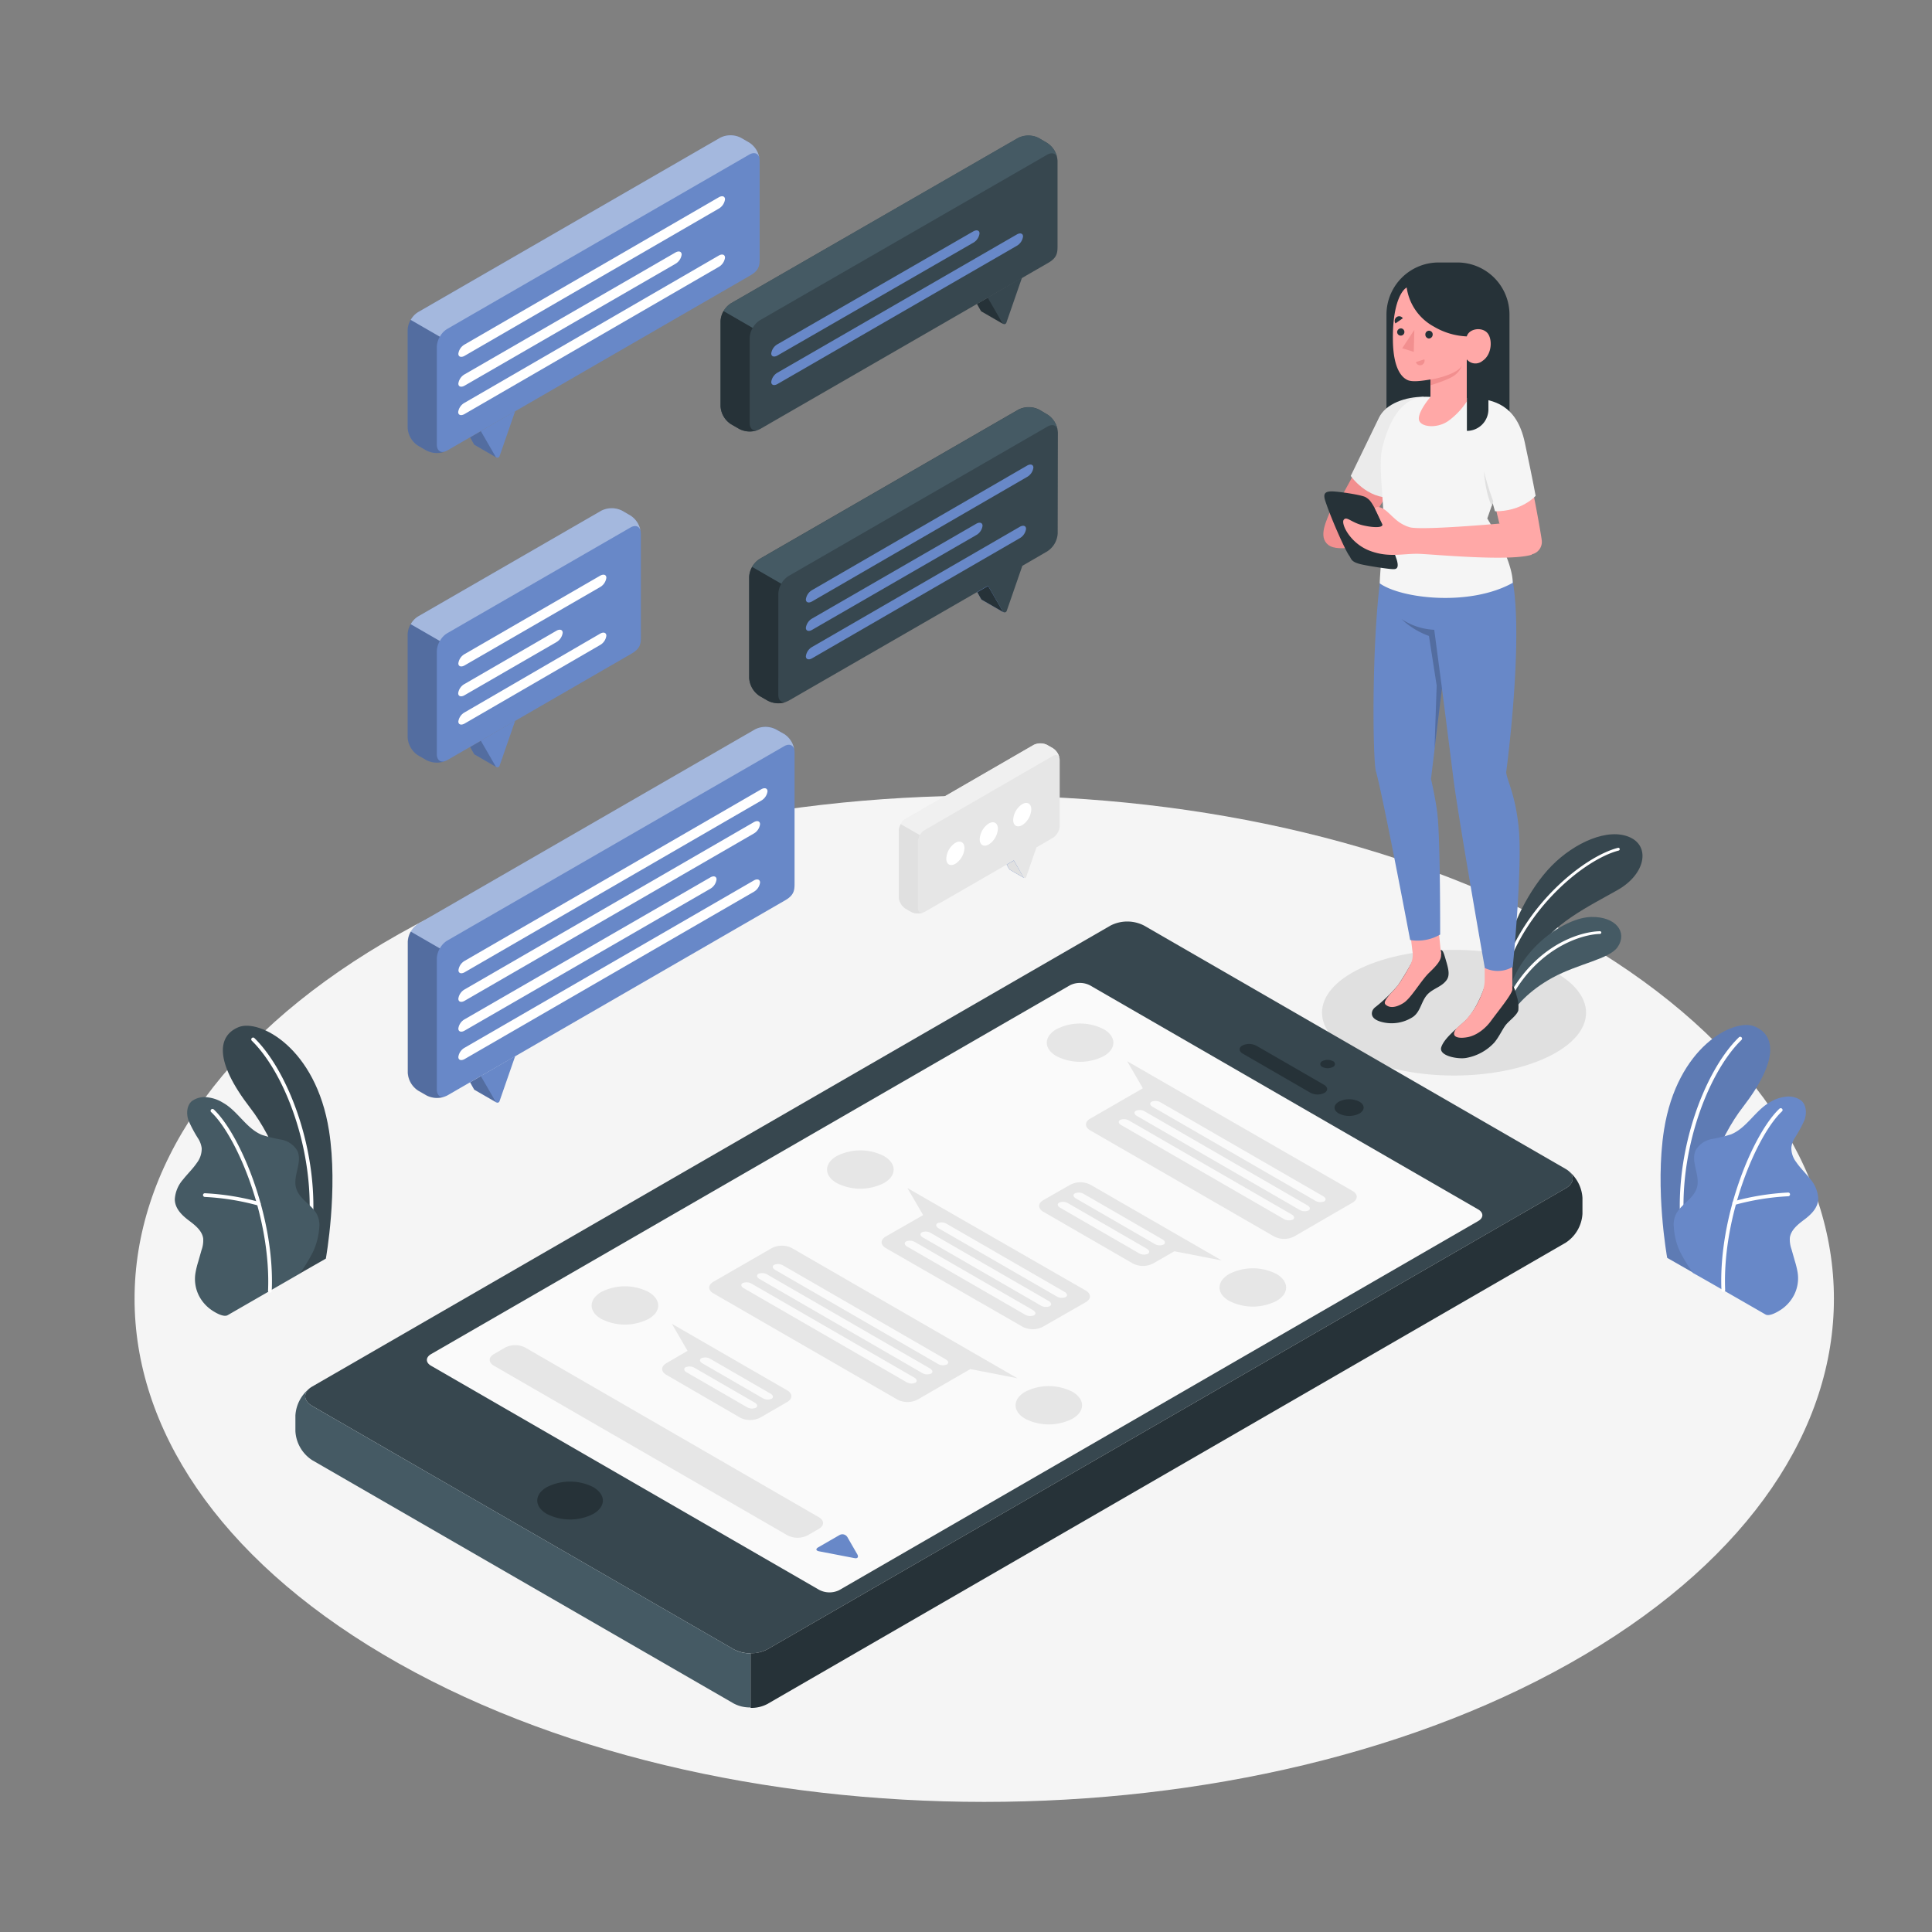 <svg xmlns="http://www.w3.org/2000/svg" viewBox="0 0 500 500"><rect x="0" y="0" width="500" height="500" fill="#808080" stroke="none"/><g id="freepik--Floor--inject-2"><path id="freepik--floor--inject-2" d="M99.2,428.19c85.87,50.85,225.08,50.86,311,0s85.86-133.3,0-184.15-225.08-50.85-310.95,0S13.34,377.34,99.2,428.19Z" style="fill:#f5f5f5"></path></g><g id="freepik--Shadows--inject-2"><path id="freepik--Shadow--inject-2" d="M400.47,273.58c-13.34,6.36-35,6.36-48.33,0s-13.35-16.68,0-23,35-6.36,48.33,0S413.82,267.21,400.47,273.58Z" style="fill:#e0e0e0"></path></g><g id="freepik--Plants--inject-2"><g id="freepik--plants--inject-2"><path d="M438.2,329.38l-6.73-3.85s-3.23-17.8-.82-33.11c3.4-21.52,18.05-28.94,23.37-26.8s6.58,8.51-3,20.94C445.32,293.9,438,309.41,438.2,329.38Z" style="fill:#6888C8"></path><g style="opacity:0.1"><path d="M438.2,329.38l-6.73-3.85s-3.23-17.8-.82-33.11c3.4-21.52,18.05-28.94,23.37-26.8s6.58,8.51-3,20.94C445.32,293.9,438,309.41,438.2,329.38Z"></path></g><path d="M435.76,320.83h.07a.48.48,0,0,0,.41-.54c-2.78-20.15,5.32-42.22,14.42-51.12a.48.48,0,1,0-.67-.68c-9.27,9.05-17.53,31.49-14.7,51.93A.47.47,0,0,0,435.76,320.83Z" style="fill:#fff"></path><path d="M456.9,340.18c1.06.61,3.25-.73,4.09-1.29a10.13,10.13,0,0,0,3.38-3.88,9.55,9.55,0,0,0,.85-5.72,23.17,23.17,0,0,0-.73-3l-.84-2.95a7.59,7.59,0,0,1-.44-3c.26-2,2.05-3.44,3.68-4.66,1.8-1.34,3.68-3.12,3.67-5.55a8.56,8.56,0,0,0-2.14-5.09c-1.16-1.47-2.54-2.77-3.59-4.33a5.94,5.94,0,0,1-1.23-3.77,6.29,6.29,0,0,1,.83-2.36,33.92,33.92,0,0,0,2.58-4.73c.59-1.7.51-3.81-.82-5a5.55,5.55,0,0,0-4.18-1,9.65,9.65,0,0,0-3.89,1.37c-3.86,2.14-6.06,6.71-10.15,8.36a39.43,39.43,0,0,1-5,1.21,6.14,6.14,0,0,0-4.08,2.8c-1.5,3,1.28,6.7.23,9.89-.94,2.82-3.68,3.89-5.21,6.44a6,6,0,0,0-.72,3.69,17.62,17.62,0,0,0,1.55,6.23,44.18,44.18,0,0,0,3.42,5.62C438.27,329.44,456.73,340.08,456.9,340.18Z" style="fill:#6888C8"></path><path d="M446,334.35h0a.48.48,0,0,0,.47-.5c-.79-19.07,8.19-40.12,14.72-46.24a.47.47,0,0,0,0-.67.48.48,0,0,0-.68,0c-6.67,6.24-15.83,27.64-15,47A.48.48,0,0,0,446,334.35Z" style="fill:#fff"></path><path d="M448.82,311.82a.36.36,0,0,0,.14,0,64.46,64.46,0,0,1,13.84-2.23.49.49,0,0,0,.46-.5.47.47,0,0,0-.5-.46,65.25,65.25,0,0,0-14.08,2.27.48.48,0,0,0-.32.6A.47.47,0,0,0,448.82,311.82Z" style="fill:#fff"></path></g><g id="freepik--plants--inject-2"><path d="M77.6,329.58l6.73-3.85s3.23-17.81.82-33.11c-3.4-21.52-18.05-28.95-23.37-26.81s-6.58,8.52,3,20.95C70.49,294.1,77.78,309.61,77.6,329.58Z" style="fill:#37474f"></path><path d="M80,321H80a.49.49,0,0,1-.41-.55c2.79-20.14-5.32-42.22-14.42-51.11a.48.48,0,0,1,.67-.69c9.27,9.06,17.53,31.49,14.7,51.94A.47.47,0,0,1,80,321Z" style="fill:#fff"></path><path d="M58.91,340.37c-1.07.61-3.26-.72-4.1-1.29a10.1,10.1,0,0,1-3.38-3.87,9.55,9.55,0,0,1-.85-5.72,22.79,22.79,0,0,1,.73-3l.84-2.95a7.45,7.45,0,0,0,.44-3c-.26-2-2.05-3.43-3.68-4.65-1.8-1.35-3.68-3.13-3.67-5.56a8.56,8.56,0,0,1,2.14-5.08c1.17-1.48,2.54-2.78,3.59-4.33a6,6,0,0,0,1.23-3.77,6.23,6.23,0,0,0-.83-2.36A34.5,34.5,0,0,1,48.79,290c-.59-1.7-.5-3.82.82-5a5.55,5.55,0,0,1,4.18-1,9.46,9.46,0,0,1,3.89,1.37c3.86,2.14,6.06,6.71,10.15,8.36a41.24,41.24,0,0,0,5,1.21,6.1,6.1,0,0,1,4.08,2.8c1.51,3-1.28,6.7-.23,9.88.94,2.82,3.68,3.9,5.22,6.44a6.11,6.11,0,0,1,.72,3.69A17.92,17.92,0,0,1,81,324a45,45,0,0,1-3.42,5.62C77.53,329.64,59.07,340.28,58.91,340.37Z" style="fill:#455a64"></path><path d="M69.84,334.55h0a.49.49,0,0,1-.47-.5c.8-19.07-8.19-40.12-14.72-46.24a.48.48,0,0,1,0-.68.49.49,0,0,1,.68,0c6.67,6.24,15.84,27.64,15,47A.48.48,0,0,1,69.84,334.55Z" style="fill:#fff"></path><path d="M67,312l-.14,0A63.76,63.76,0,0,0,53,309.77a.49.49,0,0,1-.46-.5.47.47,0,0,1,.5-.46,65.38,65.38,0,0,1,14.09,2.27.48.48,0,0,1,.31.6A.47.47,0,0,1,67,312Z" style="fill:#fff"></path></g><path d="M390.38,245.21c.52-5.05,5.26-15.13,11.19-21.15s14.66-9.95,20.31-7.34c5.26,2.43,3.92,9.52-3.19,13.58s-17.67,9-21.43,16.86l-7.15,9.42Z" style="fill:#37474f"></path><path d="M389.29,252.09a.38.38,0,0,0,.36-.26c5.17-16.9,20.58-29.47,29.25-31.7a.37.37,0,0,0,.27-.45.36.36,0,0,0-.45-.26c-8.84,2.27-24.53,15-29.78,32.19a.37.37,0,0,0,.25.46Z" style="fill:#fff"></path><path d="M390.71,263.39c1.11-2.75,5.06-7.08,11.08-10.37,6.65-3.63,14.71-4.79,16.86-7.93,2.59-3.78-.39-7.91-6.85-7.78s-18.57,7.66-21.72,20.57Z" style="fill:#455a64"></path><path d="M389.79,260.29a.37.37,0,0,0,.34-.22c6.82-14.22,18.63-18.23,23.93-18.37a.38.38,0,0,0,.36-.38A.36.36,0,0,0,414,241c-5.85.15-17.61,4.27-24.58,18.79a.37.37,0,0,0,.18.5Z" style="fill:#fff"></path></g><g id="freepik--Device--inject-2"><path d="M80.78,363.85l109.14,63a9.57,9.57,0,0,0,8.66,0L405.21,307.53c2.39-1.38,2.39-3.62,0-5l-109.14-63a9.51,9.51,0,0,0-8.66,0L80.78,358.85C78.39,360.23,78.39,362.47,80.78,363.85Z" style="fill:#37474f"></path><path d="M141.53,391.81a13.28,13.28,0,0,0,12,0c3.32-1.92,3.32-5,0-6.95a13.34,13.34,0,0,0-12,0C138.21,386.78,138.21,389.89,141.53,391.81Z" style="fill:#263238"></path><path d="M189.92,426.85l-109.14-63c-2.14-1.24-2.36-3.16-.67-4.54a9.69,9.69,0,0,0-3.66,7v4.07a9.58,9.58,0,0,0,4.33,7.5l109.14,63a8.83,8.83,0,0,0,4.33,1V427.89A8.83,8.83,0,0,1,189.92,426.85Z" style="fill:#455a64"></path><path d="M405.21,321.6a9.58,9.58,0,0,0,4.33-7.5V310a9.67,9.67,0,0,0-3.66-7c1.69,1.38,1.47,3.3-.67,4.53L198.58,426.85a8.86,8.86,0,0,1-4.33,1V442a8.86,8.86,0,0,0,4.33-1Z" style="fill:#263238"></path><path d="M212,411.45l-100.45-58c-1.43-.82-1.43-2.17,0-3L276.88,255a5.72,5.72,0,0,1,5.19,0l100.49,58c1.43.83,1.43,2.17,0,3l-165.4,95.54A5.74,5.74,0,0,1,212,411.45Z" style="fill:#fafafa"></path><path d="M203.81,397.35l-76-43.91c-1.44-.83-1.44-2.17,0-3l2.92-1.69a5.74,5.74,0,0,1,5.2,0l76,43.91c1.44.82,1.44,2.17,0,3L209,397.35A5.74,5.74,0,0,1,203.81,397.35Z" style="fill:#e6e6e6"></path><path d="M211.77,400.44l5.53-3.19a1.51,1.51,0,0,1,2,.55l2.56,4.44c.41.72.09,1.17-.73,1L212,401.48C211.13,401.32,211.05,400.86,211.77,400.44Z" style="fill:#6888C8"></path><path d="M273.43,266.34a13.49,13.49,0,0,1,12.19,0c3.37,1.94,3.36,5.09,0,7a13.49,13.49,0,0,1-12.19,0C270.07,271.44,270.07,268.29,273.43,266.34Z" style="fill:#e6e6e6"></path><path d="M350.05,308.23c1.43.83,1.43,2.17,0,3L334.93,320a5.74,5.74,0,0,1-5.2,0l-47.61-27.48c-1.43-.83-1.43-2.17,0-3l13.65-7.88-4.06-7Z" style="fill:#e6e6e6"></path><path d="M300.34,285.28l42.09,24.3c.71.41.84,1,.28,1.34a2.59,2.59,0,0,1-2.31-.17l-42.09-24.3c-.72-.41-.84-1-.28-1.33A2.58,2.58,0,0,1,300.34,285.28Z" style="fill:#fafafa"></path><path d="M296.27,287.64l42.08,24.3c.72.41.85,1,.29,1.34a2.61,2.61,0,0,1-2.32-.17l-42.08-24.3c-.72-.41-.85-1-.29-1.33A2.6,2.6,0,0,1,296.27,287.64Z" style="fill:#fafafa"></path><path d="M292.2,290l42.08,24.3c.72.41.85,1,.29,1.34a2.61,2.61,0,0,1-2.32-.17l-42.08-24.3c-.72-.41-.85-1-.29-1.33A2.6,2.6,0,0,1,292.2,290Z" style="fill:#fafafa"></path><path d="M265.33,360.18a13.49,13.49,0,0,1,12.19,0c3.36,1.94,3.36,5.09,0,7a13.43,13.43,0,0,1-12.19,0C262,365.27,262,362.12,265.33,360.18Z" style="fill:#e6e6e6"></path><path d="M251.11,354.32l-13.66,7.9a5.72,5.72,0,0,1-5.19,0l-47.64-27.5c-1.44-.83-1.44-2.17,0-3L199.75,323a5.72,5.72,0,0,1,5.19,0l58.36,33.69Z" style="fill:#e6e6e6"></path><path d="M202.67,327.5l42.08,24.3c.72.41.85,1,.29,1.33a2.6,2.6,0,0,1-2.32-.16l-42.08-24.3c-.72-.41-.85-1-.29-1.33A2.6,2.6,0,0,1,202.67,327.5Z" style="fill:#fafafa"></path><path d="M198.59,329.86l42.09,24.3c.72.41.84,1,.28,1.33a2.58,2.58,0,0,1-2.31-.16L196.56,331c-.71-.41-.84-1-.28-1.33A2.58,2.58,0,0,1,198.59,329.86Z" style="fill:#fafafa"></path><path d="M194.52,332.22l42.09,24.3c.71.41.84,1,.28,1.33a2.58,2.58,0,0,1-2.31-.16l-42.09-24.3c-.72-.41-.84-1-.28-1.33A2.58,2.58,0,0,1,194.52,332.22Z" style="fill:#fafafa"></path><path d="M216.56,299.18a13.43,13.43,0,0,1,12.19,0c3.37,1.94,3.37,5.09,0,7a13.49,13.49,0,0,1-12.19,0C213.2,304.27,213.2,301.12,216.56,299.18Z" style="fill:#e6e6e6"></path><path d="M281,334c1.43.83,1.43,2.17,0,3l-11.13,6.38a5.74,5.74,0,0,1-5.2,0L229.24,323c-1.43-.83-1.43-2.17,0-3l9.67-5.53-4.07-7Z" style="fill:#e6e6e6"></path><path d="M245,316.73l30.51,17.61c.72.42.85,1,.29,1.34a2.64,2.64,0,0,1-2.32-.16L242.93,317.9c-.72-.42-.85-1-.29-1.34A2.61,2.61,0,0,1,245,316.73Z" style="fill:#fafafa"></path><path d="M240.88,319.09,271.4,336.7c.72.42.85,1,.29,1.34a2.64,2.64,0,0,1-2.32-.16l-30.52-17.62c-.71-.42-.84-1-.28-1.34A2.59,2.59,0,0,1,240.88,319.09Z" style="fill:#fafafa"></path><path d="M236.81,321.45l30.52,17.61c.72.42.84,1,.28,1.34a2.62,2.62,0,0,1-2.31-.16l-30.52-17.62c-.72-.42-.84-1-.28-1.34A2.59,2.59,0,0,1,236.81,321.45Z" style="fill:#fafafa"></path><path d="M318.14,329.69a13.49,13.49,0,0,1,12.19,0c3.36,1.95,3.36,5.1,0,7a13.49,13.49,0,0,1-12.19,0C314.77,334.79,314.77,331.64,318.14,329.69Z" style="fill:#e6e6e6"></path><path d="M303.92,323.83,298.4,327a5.74,5.74,0,0,1-5.2,0L270,313.6c-1.43-.83-1.43-2.17,0-3l7-4a5.74,5.74,0,0,1,5.2,0l34,19.61Z" style="fill:#e6e6e6"></path><path d="M280.49,309l20.36,11.76c.72.41.85,1,.29,1.33a2.6,2.6,0,0,1-2.32-.16l-20.36-11.76c-.72-.41-.84-1-.28-1.33A2.58,2.58,0,0,1,280.49,309Z" style="fill:#fafafa"></path><path d="M276.42,311.4l20.36,11.76c.72.41.84,1,.28,1.33a2.58,2.58,0,0,1-2.31-.16l-20.36-11.76c-.72-.41-.85-1-.29-1.33A2.6,2.6,0,0,1,276.42,311.4Z" style="fill:#fafafa"></path><path d="M155.64,334.35a13.47,13.47,0,0,1,12.18,0c3.37,1.95,3.37,5.1,0,7a13.47,13.47,0,0,1-12.18,0C152.27,339.45,152.27,336.3,155.64,334.35Z" style="fill:#e6e6e6"></path><path d="M203.74,359.83c1.43.83,1.43,2.17,0,3l-7,4.05a5.74,5.74,0,0,1-5.2,0l-19.1-11.08c-1.43-.83-1.43-2.17,0-3l5.5-3.2-4.06-7Z" style="fill:#e6e6e6"></path><path d="M183.82,351.67l15.58,9c.72.41.85,1,.29,1.33a2.6,2.6,0,0,1-2.32-.16l-15.58-9c-.72-.41-.85-1-.29-1.33A2.6,2.6,0,0,1,183.82,351.67Z" style="fill:#fafafa"></path><path d="M179.75,354l15.58,9c.72.41.85,1,.28,1.33a2.58,2.58,0,0,1-2.31-.16l-15.59-9c-.71-.41-.84-1-.28-1.33A2.6,2.6,0,0,1,179.75,354Z" style="fill:#fafafa"></path><path d="M342.26,276.14a2.94,2.94,0,0,0,2.65,0,.8.8,0,0,0,0-1.53,2.88,2.88,0,0,0-2.65,0A.8.8,0,0,0,342.26,276.14Z" style="fill:#263238"></path><path d="M346.5,288.18a5.91,5.91,0,0,0,5.31,0c1.46-.85,1.46-2.22,0-3.07a5.91,5.91,0,0,0-5.31,0C345,286,345,287.33,346.5,288.18Z" style="fill:#263238"></path><path d="M342.76,282.84c1-.56.92-1.51-.12-2.11l-17.46-10.08a4.07,4.07,0,0,0-3.66-.07c-1,.57-.92,1.51.12,2.11l17.46,10.09A4,4,0,0,0,342.76,282.84Z" style="fill:#263238"></path></g><g id="freepik--speech-bubbles--inject-2"><path d="M128.46,285.31l-5.54-3.2a.53.53,0,0,1-.26-.23l-1-1.78,3.29-1.9-.1.29Z" style="fill:#6888C8"></path><path d="M128.46,285.31l-5.54-3.2a.53.53,0,0,1-.26-.23l-1-1.78,3.29-1.9-.1.29Z" style="opacity:0.2"></path><path d="M124.43,278.47l3.84,6.64a.56.56,0,0,0,1-.1l4.06-11.69Z" style="fill:#6888C8"></path><path d="M205.63,194.66A5.91,5.91,0,0,0,203,190l-2.18-1.26a5.89,5.89,0,0,0-5.36,0l-87.23,50.33a5.91,5.91,0,0,0-2.68,4.64v33.89a5.93,5.93,0,0,0,2.68,4.64l2.19,1.26a5.93,5.93,0,0,0,5.35,0L203.2,233c2.41-1.38,2.43-2.75,2.43-4.46Z" style="fill:#6888C8"></path><path d="M105.5,277.62a5.93,5.93,0,0,0,2.68,4.64l2.19,1.26a6,6,0,0,0,4.9.22c-1.26.48-2.22-.24-2.22-1.77V248.08a5.53,5.53,0,0,1,.78-2.64l-7.54-4.35a5.41,5.41,0,0,0-.79,2.64Z" style="opacity:0.2"></path><path d="M205.54,193.9c-.31-1.14-1.35-1.5-2.59-.79l-87.23,50.33a5.35,5.35,0,0,0-1.88,2l-7.54-4.35a5.45,5.45,0,0,1,1.89-2l87.21-50.33a6,6,0,0,1,5.37,0L203,190A5.89,5.89,0,0,1,205.54,193.9Z" style="fill:#fff;opacity:0.4"></path><path d="M120.25,248.67,197,204.27c.9-.52,1.63-.28,1.63.53a3.25,3.25,0,0,1-1.63,2.4l-76.72,44.4c-.9.52-1.63.29-1.63-.52A3.27,3.27,0,0,1,120.25,248.67Z" style="fill:#fff"></path><path d="M120.25,263.79l63.57-36.71c.89-.52,1.62-.28,1.62.52a3.28,3.28,0,0,1-1.62,2.41l-63.57,36.71c-.9.52-1.63.28-1.63-.53A3.23,3.23,0,0,1,120.25,263.79Z" style="fill:#fff"></path><path d="M120.25,271.15l74.83-43.28c.89-.52,1.62-.28,1.62.53a3.26,3.26,0,0,1-1.62,2.4l-74.83,43.28c-.9.51-1.63.28-1.63-.53A3.23,3.23,0,0,1,120.25,271.15Z" style="fill:#fff"></path><path d="M120.25,256.06l74.83-43.28c.89-.51,1.62-.28,1.62.53a3.28,3.28,0,0,1-1.62,2.41L120.25,259c-.9.52-1.63.28-1.63-.53A3.27,3.27,0,0,1,120.25,256.06Z" style="fill:#fff"></path><path d="M128.46,118.4l-5.54-3.2a.53.53,0,0,1-.26-.23l-1-1.78,3.29-1.9-.1.29Z" style="fill:#6888C8"></path><path d="M128.46,118.4l-5.54-3.2a.53.53,0,0,1-.26-.23l-1-1.78,3.29-1.9-.1.29Z" style="opacity:0.2"></path><path d="M124.43,111.56l3.84,6.64a.57.57,0,0,0,1-.1l4.06-11.7Z" style="fill:#6888C8"></path><path d="M196.6,41.55a5.91,5.91,0,0,0-2.68-4.64l-2.18-1.26a5.89,5.89,0,0,0-5.36,0l-78.2,45.13a5.91,5.91,0,0,0-2.68,4.64V110.7a5.91,5.91,0,0,0,2.68,4.64l2.19,1.26a5.87,5.87,0,0,0,5.35,0l78.45-45.31c2.41-1.38,2.43-2.75,2.43-4.46Z" style="fill:#6888C8"></path><path d="M105.5,110.7a5.91,5.91,0,0,0,2.68,4.64l2.19,1.26a6,6,0,0,0,4.9.23c-1.26.47-2.22-.25-2.22-1.77V89.77a5.53,5.53,0,0,1,.78-2.64l-7.54-4.35a5.44,5.44,0,0,0-.79,2.64Z" style="opacity:0.2"></path><path d="M196.51,40.79c-.31-1.14-1.35-1.5-2.59-.79l-78.2,45.14a5.27,5.27,0,0,0-1.88,2l-7.54-4.35a5.37,5.37,0,0,1,1.89-2l78.18-45.14a6,6,0,0,1,5.37,0l2.18,1.26A5.92,5.92,0,0,1,196.51,40.79Z" style="fill:#fff;opacity:0.4"></path><path d="M120.25,96.87l54.53-31.51c.9-.52,1.63-.28,1.63.53a3.27,3.27,0,0,1-1.63,2.4L120.25,99.8c-.9.52-1.63.28-1.63-.52A3.27,3.27,0,0,1,120.25,96.87Z" style="fill:#fff"></path><path d="M120.25,104.23,186,66.15c.9-.52,1.63-.28,1.63.53a3.25,3.25,0,0,1-1.63,2.4l-65.79,38.08c-.9.52-1.63.28-1.63-.53A3.25,3.25,0,0,1,120.25,104.23Z" style="fill:#fff"></path><path d="M120.25,89.15,186,51.07c.9-.52,1.63-.29,1.63.52A3.27,3.27,0,0,1,186,54L120.25,92.08c-.9.52-1.63.28-1.63-.53A3.25,3.25,0,0,1,120.25,89.15Z" style="fill:#fff"></path><path d="M259.63,83.86l-5.54-3.2a.53.53,0,0,1-.26-.23l-1-1.78,3.29-1.9L256,77Z" style="fill:#263238"></path><path d="M255.6,77l3.84,6.64a.57.57,0,0,0,1-.1l4.06-11.7Z" style="fill:#37474f"></path><path d="M273.69,41.59A5.91,5.91,0,0,0,271,37l-2.18-1.26a6,6,0,0,0-5.36,0L189.16,78.5a5.91,5.91,0,0,0-2.68,4.64v22a5.91,5.91,0,0,0,2.68,4.64l2.18,1.26a5.89,5.89,0,0,0,5.36,0l74.56-43c2.41-1.37,2.43-2.75,2.43-4.46Z" style="fill:#37474f"></path><path d="M186.48,105.11a5.91,5.91,0,0,0,2.68,4.64l2.18,1.26a6,6,0,0,0,4.9.23c-1.26.47-2.22-.25-2.22-1.77v-22a5.44,5.44,0,0,1,.79-2.64l-7.54-4.35a5.44,5.44,0,0,0-.79,2.64Z" style="fill:#263238"></path><path d="M273.6,40.83c-.31-1.14-1.35-1.5-2.59-.79L196.7,82.86a5.3,5.3,0,0,0-1.89,2l-7.53-4.35a5.35,5.35,0,0,1,1.88-2l74.3-42.82a6,6,0,0,1,5.37,0L271,37A5.89,5.89,0,0,1,273.6,40.83Z" style="fill:#455a64"></path><path d="M201.22,89.09l50.65-29.2c.9-.51,1.63-.28,1.63.53a3.23,3.23,0,0,1-1.63,2.4L201.22,92c-.89.51-1.62.28-1.62-.53A3.24,3.24,0,0,1,201.22,89.09Z" style="fill:#6888C8"></path><path d="M201.22,96.44l61.92-35.75c.89-.52,1.62-.29,1.62.52a3.28,3.28,0,0,1-1.62,2.41L201.22,99.38c-.89.51-1.62.28-1.62-.53A3.28,3.28,0,0,1,201.22,96.44Z" style="fill:#6888C8"></path><path d="M128.46,198.52l-5.54-3.2a.53.53,0,0,1-.26-.23l-1-1.78,3.29-1.9-.1.29Z" style="fill:#6888C8"></path><path d="M128.46,198.52l-5.54-3.2a.53.53,0,0,1-.26-.23l-1-1.78,3.29-1.9-.1.29Z" style="opacity:0.2"></path><path d="M124.43,191.68l3.84,6.64a.57.57,0,0,0,1-.09l4.06-11.7Z" style="fill:#6888C8"></path><path d="M165.85,138.06a5.93,5.93,0,0,0-2.68-4.64L161,132.16a6,6,0,0,0-5.36,0l-47.45,27.37a5.93,5.93,0,0,0-2.68,4.64v26.66a5.93,5.93,0,0,0,2.68,4.64l2.19,1.26a5.93,5.93,0,0,0,5.35,0l47.7-27.56c2.41-1.37,2.43-2.75,2.43-4.45Z" style="fill:#6888C8"></path><path d="M105.5,190.83a5.93,5.93,0,0,0,2.68,4.64l2.19,1.26a6,6,0,0,0,4.9.22c-1.26.48-2.22-.24-2.22-1.77V168.53a5.5,5.5,0,0,1,.78-2.64l-7.54-4.36a5.44,5.44,0,0,0-.79,2.64Z" style="opacity:0.2"></path><path d="M165.76,137.3c-.31-1.14-1.35-1.5-2.58-.79l-47.46,27.38a5.27,5.27,0,0,0-1.88,2l-7.54-4.35a5.37,5.37,0,0,1,1.89-2l47.44-27.38a6,6,0,0,1,5.36,0l2.19,1.27A5.89,5.89,0,0,1,165.76,137.3Z" style="fill:#fff;opacity:0.4"></path><path d="M120.25,177,144,163.24c.89-.51,1.62-.28,1.62.53a3.28,3.28,0,0,1-1.62,2.41l-23.79,13.75c-.9.52-1.63.28-1.63-.53A3.23,3.23,0,0,1,120.25,177Z" style="fill:#fff"></path><path d="M120.25,184.36,155.3,164c.9-.52,1.62-.28,1.62.53a3.23,3.23,0,0,1-1.62,2.4l-35.05,20.32c-.9.51-1.63.28-1.63-.53A3.23,3.23,0,0,1,120.25,184.36Z" style="fill:#fff"></path><path d="M120.25,169.27,155.3,149c.9-.51,1.62-.28,1.62.53a3.25,3.25,0,0,1-1.62,2.41L120.25,172.2c-.9.52-1.63.28-1.63-.52A3.27,3.27,0,0,1,120.25,169.27Z" style="fill:#fff"></path><path d="M265,227.2l-2.38-4.48,1.92-5.53V213.8l-5.87,3.39v3.39l2.52,4.36a.37.37,0,0,0,.17.16h0Z" style="fill:#6888C8"></path><path d="M265,227.18l-3.61-2.08a.41.41,0,0,1-.17-.15l-.68-1.18,1.84-1.06,2.52,4.36A.52.52,0,0,0,265,227.18Z" style="fill:#e0e0e0"></path><path d="M274.25,196.66a3.88,3.88,0,0,0-1.76-3l-1.44-.83a3.88,3.88,0,0,0-3.51,0L234.37,212a3.88,3.88,0,0,0-1.76,3v17.16a3.88,3.88,0,0,0,1.76,3l1.43.83a3.9,3.9,0,0,0,3.52,0l23.06-13.31,2.52,4.36a.37.37,0,0,0,.68-.07l2.66-7.68,4.25-2.46a3.9,3.9,0,0,0,1.76-3.05Z" style="fill:#e6e6e6"></path><path d="M232.61,232.15a3.88,3.88,0,0,0,1.76,3l1.43.83a3.92,3.92,0,0,0,3.22.14c-.83.32-1.46-.15-1.46-1.15V217.85a3.66,3.66,0,0,1,.51-1.73l-4.95-2.86a3.66,3.66,0,0,0-.51,1.73Z" style="fill:#e0e0e0"></path><path d="M274.19,196.16c-.21-.75-.89-1-1.7-.52l-33.17,19.17a3.41,3.41,0,0,0-1.24,1.31l-5-2.86a3.56,3.56,0,0,1,1.24-1.31l33.16-19.17a4,4,0,0,1,3.52,0l1.44.83A3.89,3.89,0,0,1,274.19,196.16Z" style="fill:#f0f0f0"></path><path d="M247.25,218.13a5.18,5.18,0,0,0-2.35,4.06c0,1.5,1,2.11,2.35,1.36a5.21,5.21,0,0,0,2.35-4.07c0-1.49-1.06-2.1-2.35-1.35" style="fill:#fff"></path><path d="M255.9,213.12a5.21,5.21,0,0,0-2.35,4.07c0,1.49,1.06,2.1,2.35,1.35a5.18,5.18,0,0,0,2.35-4.06C258.25,213,257.2,212.37,255.9,213.12Z" style="fill:#fff"></path><path d="M264.56,208.11a5.19,5.19,0,0,0-2.35,4.07c0,1.5,1.05,2.1,2.35,1.36a5.2,5.2,0,0,0,2.34-4.07C266.9,208,265.85,207.37,264.56,208.11Z" style="fill:#fff"></path><path d="M259.74,158.47l-3.63-6.82,2.92-8.43v-5.16l-8.94,5.16v5.16l3.85,6.66a.53.53,0,0,0,.26.23h0Z" style="fill:#6888C8"></path><path d="M254.19,155.27h0a.54.54,0,0,1-.27-.23l-1-1.78,2.8-1.62,3.84,6.63a.56.56,0,0,0,.19.21Z" style="fill:#263238"></path><path d="M273.78,111.94a5.93,5.93,0,0,0-2.68-4.64L268.92,106a6,6,0,0,0-5.36,0l-67,38.66a5.91,5.91,0,0,0-2.68,4.64v26.13a6,6,0,0,0,2.68,4.65l2.18,1.26a6,6,0,0,0,5.36,0l51.6-29.75,3.83,6.64a.57.57,0,0,0,1-.1l4.05-11.69,6.47-3.76a5.94,5.94,0,0,0,2.68-4.64Z" style="fill:#37474f"></path><path d="M210.18,152.71l55.63-32.21c.9-.52,1.63-.28,1.63.53a3.25,3.25,0,0,1-1.63,2.4l-55.63,32.21c-.89.52-1.62.29-1.62-.52A3.28,3.28,0,0,1,210.18,152.71Z" style="fill:#6888C8"></path><path d="M210.18,160.07l42.47-24.52c.9-.52,1.63-.28,1.63.53a3.23,3.23,0,0,1-1.63,2.4L210.18,163c-.89.52-1.62.28-1.62-.52A3.28,3.28,0,0,1,210.18,160.07Z" style="fill:#6888C8"></path><path d="M210.18,167.43l53.74-31.09c.89-.51,1.62-.28,1.62.53a3.28,3.28,0,0,1-1.62,2.41l-53.74,31.08c-.89.52-1.62.28-1.62-.53A3.26,3.26,0,0,1,210.18,167.43Z" style="fill:#6888C8"></path><path d="M193.89,175.47a6,6,0,0,0,2.68,4.65l2.18,1.26a6,6,0,0,0,4.91.21c-1.27.48-2.23-.23-2.23-1.76V153.69a5.44,5.44,0,0,1,.79-2.64l-7.54-4.35a5.44,5.44,0,0,0-.79,2.64Z" style="fill:#263238"></path><path d="M273.69,111.18c-.31-1.14-1.35-1.5-2.59-.79l-67,38.67a5.3,5.3,0,0,0-1.89,2l-7.53-4.35a5.35,5.35,0,0,1,1.88-2l67-38.67a6,6,0,0,1,5.36,0l2.19,1.27A5.9,5.9,0,0,1,273.69,111.18Z" style="fill:#455a64"></path></g><g id="freepik--Character--inject-2"><path d="M399,139.82c-.06-.8-1.55-9.28-2.57-14l-10,3,1.6,6.65,8.29,8A3.27,3.27,0,0,0,399,139.82Z" style="fill:#ffa8a7"></path><path d="M358.82,68h31.82a0,0,0,0,1,0,0v34.36a13.49,13.49,0,0,1-13.49,13.49h-4.85a13.49,13.49,0,0,1-13.49-13.49V68a0,0,0,0,1,0,0Z" transform="translate(749.46 183.78) rotate(180)" style="fill:#263238"></path><polygon points="350.79 121.94 346.07 130.57 353.41 136.86 360.12 126.21 350.79 121.94" style="fill:#f28f8f"></polygon><path d="M344.4,131.91c-1,2.72-3.4,7-.62,9.13s10.53-.43,10.53-.43Z" style="fill:#f28f8f"></path><path d="M368.47,102.68c-4.67,0-9.82,1.75-11.59,5.41s-7.31,15.08-7.31,15.08,4.13,6,10.69,5.62Z" style="fill:#ebebeb"></path><path d="M361.8,255a41.92,41.92,0,0,1-5.79,5.59,2.52,2.52,0,0,0-.8.92c-.25.61-.62,2.1,2.14,2.91a10.09,10.09,0,0,0,8.32-1.24c2.16-1.51,2.11-4.41,4.12-6.18,1.49-1.3,3.42-1.72,4.6-3.38.82-1.16.51-2.63,0-4.45-.6-2-.91-3.48-1.57-3.29l.16.92c-.76,1.36-5,2-7,1.16A79.56,79.56,0,0,1,361.8,255Z" style="fill:#263238"></path><path d="M360,257v0a25.86,25.86,0,0,0,1.79-2,51,51,0,0,0,3.23-5.34,5.84,5.84,0,0,0,.51-3.56l-.58-4.85,7.31-1.08.67,6.62h0c.24,1.51-.94,2.91-3.05,4.93s-4.69,6.61-6.64,7.84-3.38,1.25-4.26.72S358,259.31,360,257Z" style="fill:#ffa8a7"></path><path d="M384.24,256.25v-1c-.4,1.2-2.28,6.36-5.11,9-2.26,2.06-5.34,4.44-6.12,6.73s4.28,3.19,6.39,2.82a13,13,0,0,0,7.34-4c1.22-1.48,2-3.25,2.86-4.42s2.86-2.48,3.33-3.84a8.76,8.76,0,0,0-.41-3.75c-.34-1.27-.69-2.66-1.13-2.54V256a5.66,5.66,0,0,1-3.57,1.21C386.77,257.26,384.23,257.05,384.24,256.25Z" style="fill:#263238"></path><path d="M377.08,266c.7-.62,1.41-1.23,2.05-1.81a20.86,20.86,0,0,0,4.36-7,9.75,9.75,0,0,0,.75-3.77v-4.07h7.15V256h0v.18l0,0c-.35,1.48-3.63,5.44-5.5,8-1.24,1.73-3.62,3.92-6.46,4.3C376.71,268.88,375.34,268,377.08,266Z" style="fill:#ffa8a7"></path><path d="M390,145.08c5.55,12.11-.2,54.78-.2,54.78.17,2,2.41,5.83,3.25,14.49,1,10.22-1.55,35.88-1.55,35.88a7.73,7.73,0,0,1-7.23.29s-6.82-38.65-8.1-48.82c-1.12-8.87-3-23.57-3-23.57l-2.83,23.46s1.3,5.59,1.69,9.38c.74,7,.68,30.89.68,30.89a11.58,11.58,0,0,1-7.76,1.41s-6.94-36.79-8.88-43.75c-.87-3.13-1.27-39.16,2.19-56.21Z" style="fill:#6888C8"></path><path d="M373.18,178.13l-2-15.14a16.58,16.58,0,0,1-8.48-2.79,20.27,20.27,0,0,0,7.11,4.38l2,12.83-.56,16.36Z" style="opacity:0.2"></path><path d="M380.19,103h0a14,14,0,0,1,9.39,7.68,12.2,12.2,0,0,1,.33,9.16l-5,14.34s6.58,10.64,6.58,16.66c-11,6.14-28.74,4.14-34.39.15-.16-1.07,1.18-13.6.88-19.11-.32-5.87-1.13-12.5-.21-16.13,1.72-6.74,4.93-13.07,11.32-13.07Z" style="fill:#f5f5f5"></path><path d="M382,103c4.24.6,10.47,1.46,12.62,11.54s2.8,13.78,2.8,13.78-3.48,4.05-10.52,4l-2.19-7.75Z" style="fill:#f5f5f5"></path><path d="M379.63,111.51h0a5.57,5.57,0,0,0,5.57-5.57V89.71h-5.57Z" style="fill:#263238"></path><path d="M364.05,74.4c-1.68,1-3.76,5.22-3.56,14.08.18,7.51,2.61,9.37,3.84,9.9s3.58.21,5.87-.17v4.51s-3.17,3.68-3,5.75,4.57,2.55,7.54.53a19.23,19.23,0,0,0,4.86-5.09V93a2.88,2.88,0,0,0,4.08.39c2.53-1.68,2.63-5.84,1.15-7.33s-4.64-1-5.23,1a18.17,18.17,0,0,1-8.52-2.54A13.68,13.68,0,0,1,364.05,74.4Z" style="fill:#ffa8a7"></path><path d="M368.88,86.6a1,1,0,0,0,.89,1,1,1,0,0,0,1-.93.95.95,0,1,0-1.89-.09Z" style="fill:#263238"></path><path d="M368.63,93l-2.2.7a1.14,1.14,0,0,0,1.43.79A1.21,1.21,0,0,0,368.63,93Z" style="fill:#f28f8f"></path><path d="M361.14,83.7l1.91-1.33a1.12,1.12,0,0,0-1.59-.32A1.21,1.21,0,0,0,361.14,83.7Z" style="fill:#263238"></path><path d="M361.58,85.91a.94.94,0,1,0,1-.93A1,1,0,0,0,361.58,85.91Z" style="fill:#263238"></path><polygon points="366.03 85.37 365.88 91.06 362.89 90.13 366.03 85.37" style="fill:#f28f8f"></polygon><path d="M370.2,98.21c2.41-.31,7.38-1.74,8.16-3.71A5.08,5.08,0,0,1,376.61,97c-1.48,1.27-6.41,2.71-6.41,2.71Z" style="fill:#f28f8f"></path><path d="M356,131.92c-1.37-2.55-1.71-2.67-2.53-3.22s-5.81-1.31-7.88-1.48c-2.44-.21-3.31.24-2.63,2.34,1.45,4.49,5.21,12.91,6.2,14.23.64.86.34,1.69,3.53,2.35,2.52.52,6.41,1.07,7.35,1.13s2.26.29,1.41-2.49a92.49,92.49,0,0,0-3.75-9.25C356.64,133.25,356,131.92,356,131.92Z" style="fill:#263238"></path><path d="M388.07,135.5s-20.41,1.83-23.28.94-4.07-2.53-5.88-4.1-3.07-1.19-3.07-.7c.37.73,1.43,3.09,1.85,3.89.55,1.06-1.91,1.13-4.94.43s-4.25-2.47-5-1.43,1.68,6.08,6.72,8,8.78.64,12.95.81,23.2,2,29,.22a5.12,5.12,0,0,0-2-4.93A17.66,17.66,0,0,0,388.07,135.5Z" style="fill:#ffa8a7"></path><path d="M386.47,129.8a75.68,75.68,0,0,1-2.44-7.86s.4,5.85,2.05,9Z" style="fill:#e0e0e0"></path></g></svg>